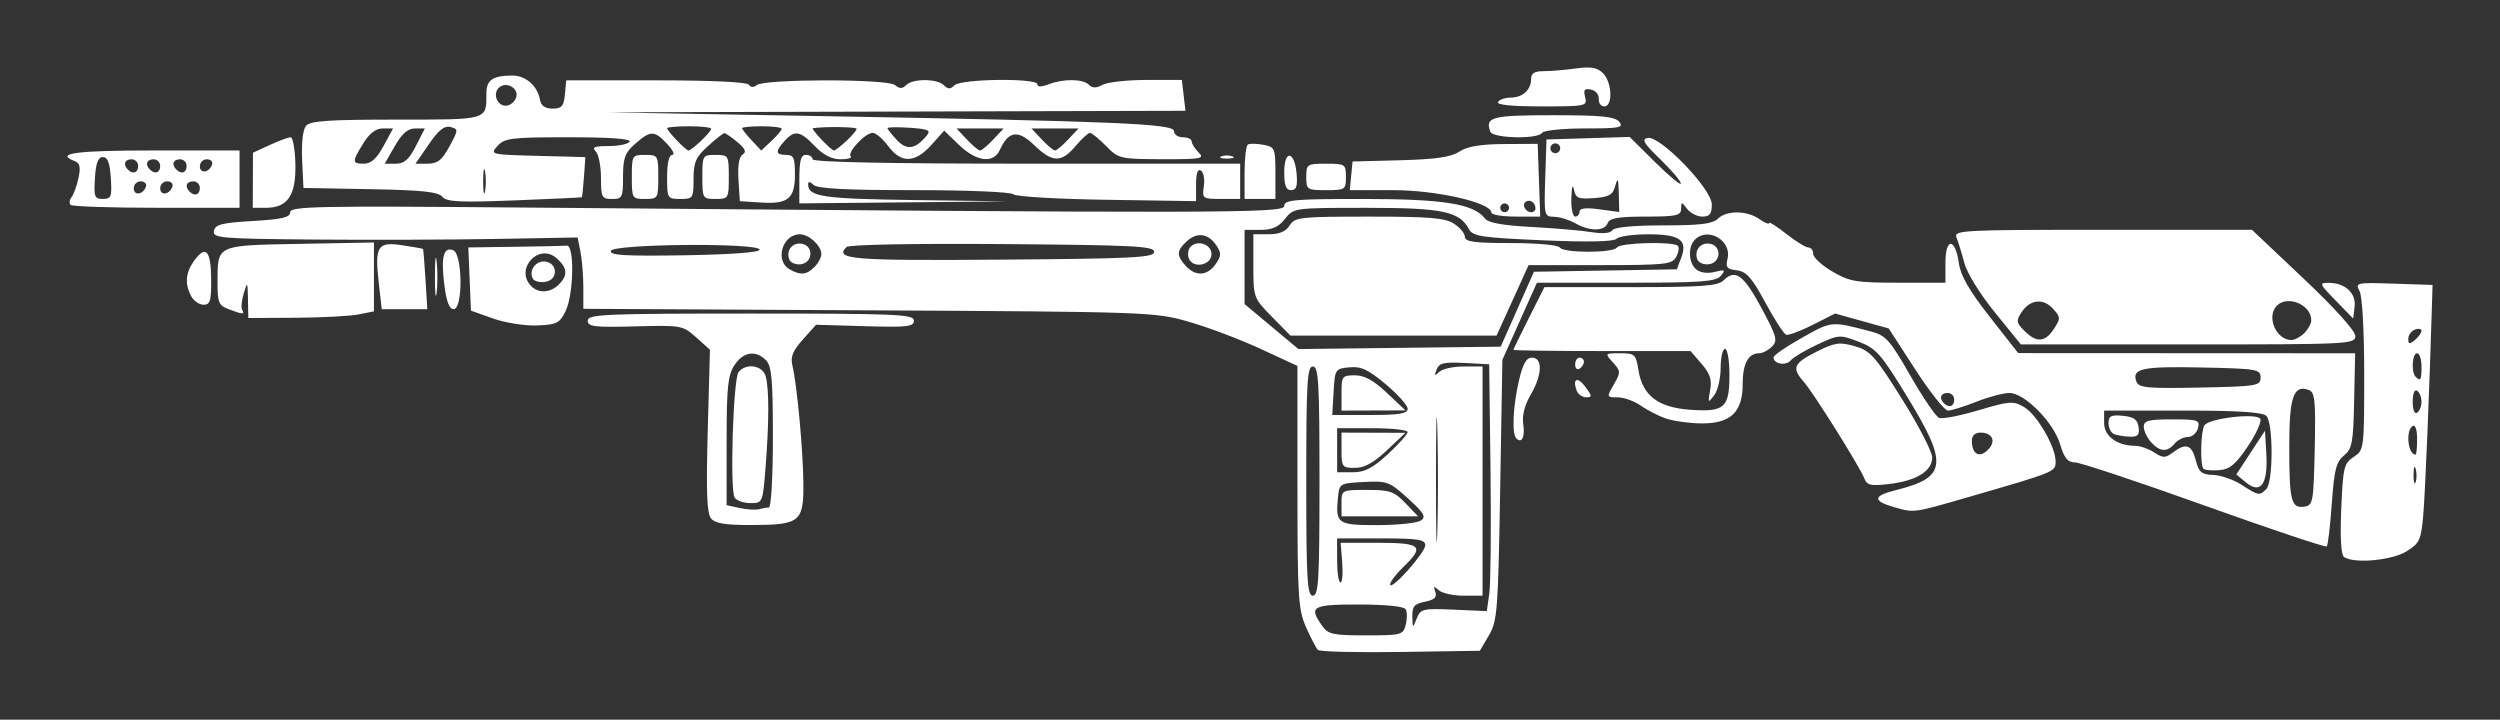 <svg xmlns:inkscape="http://www.inkscape.org/namespaces/inkscape" xmlns:sodipodi="http://sodipodi.sourceforge.net/DTD/sodipodi-0.dtd" xmlns="http://www.w3.org/2000/svg" xmlns:svg="http://www.w3.org/2000/svg" xmlns:rdf="http://www.w3.org/1999/02/22-rdf-syntax-ns#" xmlns:cc="http://creativecommons.org/ns#" xmlns:dc="http://purl.org/dc/elements/1.1/" width="444.645" height="128" viewBox="0 0 117.646 33.867" version="1.1" id="svg8" inkscape:version="1.2.2 (732a01da63, 2022-12-09)" sodipodi:docname="G7_Scout_Icon.svg">
  <rect x="0" y="0" width="117.646" height="33.867" fill="#333333" stroke="none"/>
  <defs id="defs2"/>
  <sodipodi:namedview id="base" pagecolor="#ffffff" bordercolor="#666666" borderopacity="1.0" inkscape:pageopacity="0.0" inkscape:pageshadow="2" inkscape:zoom="0.98994949" inkscape:cx="171.72593" inkscape:cy="52.022856" inkscape:document-units="mm" inkscape:current-layer="layer1" inkscape:document-rotation="0" showgrid="false" units="px" inkscape:window-width="2560" inkscape:window-height="1361" inkscape:window-x="-9" inkscape:window-y="-9" inkscape:window-maximized="1" inkscape:showpageshadow="2" inkscape:pagecheckerboard="0" inkscape:deskcolor="#d1d1d1"/>
  <g inkscape:label="Layer 1" inkscape:groupmode="layer" id="layer1">
    <path style="fill:#FFFFFF;fill-opacity:1;stroke-width:0.207" d="m 62.019,30.585 c -0.084,-0.084 -0.335,-0.565 -0.558,-1.068 -0.369,-0.835 -0.405,-1.413 -0.405,-6.607 v -5.691 l -1.748,-0.808 C 58.347,15.967 56.83,15.395 55.937,15.14 54.345,14.684 54.059,14.674 40.883,14.604 L 27.451,14.532 V 13.529 c 0,-0.551 -0.061,-1.307 -0.135,-1.678 l -0.135,-0.676 -3.858,0.069 c -2.122,0.038 -5.988,0.051 -8.592,0.028 -4.384,-0.039 -4.729,-0.069 -4.665,-0.405 0.057,-0.302 0.367,-0.381 1.83,-0.467 1.381,-0.081 1.761,-0.171 1.762,-0.415 3.33e-4,-0.274 1.286,-0.3 10.683,-0.221 33.499,0.282 36.093,0.276 36.093,-0.072 0,-0.288 0.461,-0.329 3.708,-0.329 3.796,0 5.218,0.229 5.742,0.924 0.15,0.198 0.841,0.323 2.178,0.393 1.077,0.057 2.345,0.166 2.816,0.242 0.542,0.088 0.909,0.056 0.998,-0.088 0.088,-0.142 0.987,-0.227 2.395,-0.227 1.728,0 2.327,-0.073 2.566,-0.311 0.404,-0.404 1.369,-0.398 1.954,0.012 0.254,0.178 0.461,0.263 0.461,0.19 0,-0.073 0.363,0.155 0.808,0.507 0.444,0.352 0.911,0.64 1.037,0.64 0.126,0 0.229,0.136 0.229,0.302 0,0.166 0.405,0.54 0.9,0.83 0.812,0.476 1.117,0.527 3.112,0.527 h 2.212 v -0.951 c 0,-1.188 0.465,-1.162 0.632,0.034 0.081,0.585 0.489,1.292 1.452,2.521 l 1.339,1.708 7.928,0.004 7.928,0.004 -0.046,2.23 c -0.041,1.983 -0.094,2.269 -0.481,2.583 -0.362,0.294 -0.458,0.672 -0.571,2.265 -0.075,1.051 -0.181,1.957 -0.236,2.012 -0.055,0.055 -2.646,-0.811 -5.756,-1.926 -3.11,-1.115 -5.854,-2.028 -6.097,-2.028 -0.337,-0.001 -0.502,-0.203 -0.697,-0.857 -0.31,-1.038 -1.671,-2.411 -2.389,-2.411 -0.276,0 -0.976,0.187 -1.555,0.415 -0.579,0.228 -1.179,0.415 -1.335,0.415 -0.155,0 -0.846,-0.87 -1.534,-1.933 l -1.252,-1.933 -1.262,-0.351 -1.262,-0.351 -1.05,0.532 c -0.578,0.293 -1.14,0.502 -1.25,0.466 -0.11,-0.037 -0.552,-0.719 -0.983,-1.516 -0.635,-1.175 -0.888,-1.461 -1.34,-1.515 -0.466,-0.055 -0.537,-0.143 -0.438,-0.541 0.213,-0.851 -0.916,-1.521 -1.529,-0.908 -0.344,0.344 -0.312,1.1 0.059,1.408 0.186,0.154 0.53,0.2 0.866,0.116 0.489,-0.123 0.524,-0.1 0.288,0.184 -0.228,0.274 -0.913,0.324 -4.461,0.324 h -4.192 l -0.813,1.815 -0.813,1.815 -0.104,6.119 c -0.097,5.695 -0.133,6.17 -0.53,6.845 l -0.426,0.726 -3.735,0.056 c -2.054,0.031 -3.804,-0.012 -3.888,-0.096 z m 4.135,-1.193 c 0.07,-0.279 0.066,-0.605 -0.008,-0.726 -0.08,-0.13 -0.973,-0.219 -2.198,-0.219 -2.206,0 -2.368,0.093 -1.739,0.991 0.29,0.414 0.5,0.461 2.07,0.461 1.68,0 1.752,-0.02 1.875,-0.507 z m 2.261,-0.702 1.552,0.068 0.118,-0.83 c 0.065,-0.456 0.09,-3.07 0.056,-5.808 l -0.062,-4.978 -1.167,-0.061 c -0.966,-0.051 -1.191,0.003 -1.309,0.311 -0.114,0.299 -0.09,0.321 0.119,0.113 0.144,-0.143 0.663,-0.259 1.153,-0.259 h 0.892 v 5.393 5.393 h -0.892 c -0.491,0 -1.018,-0.117 -1.171,-0.259 -0.227,-0.211 -0.257,-0.196 -0.16,0.081 0.088,0.251 -0.04,0.372 -0.488,0.462 -0.501,0.1 -0.605,0.222 -0.594,0.697 0.013,0.565 0.017,0.567 0.207,0.092 0.182,-0.455 0.284,-0.479 1.746,-0.415 z m -6.322,-6.051 c 0,-4.656 -0.043,-5.393 -0.311,-5.393 -0.269,0 -0.311,0.738 -0.311,5.393 0,4.656 0.043,5.393 0.311,5.393 0.269,0 0.311,-0.738 0.311,-5.393 z m 4.978,3.016 c 0,-0.266 -0.346,-0.319 -2.074,-0.319 h -2.074 v 1.037 c 0,0.57 0.071,1.037 0.157,1.037 0.086,0 0.124,-0.42 0.083,-0.933 l -0.074,-0.933 h 1.784 c 2.018,0 2.183,0.162 1.162,1.141 -0.342,0.328 -0.62,0.695 -0.617,0.817 0.008,0.347 1.654,-1.489 1.654,-1.846 z m 0.57,-5.441 c -0.036,-1.347 -0.066,-0.302 -0.066,2.322 -1.45e-4,2.624 0.029,3.726 0.066,2.449 0.036,-1.277 0.036,-3.424 2.07e-4,-4.771 z m -0.777,4.283 c 0.258,-0.174 0.154,-0.353 -0.608,-1.043 -0.87,-0.789 -0.98,-0.83 -2.074,-0.772 -1.145,0.061 -1.156,0.068 -1.222,0.755 -0.116,1.208 -0.015,1.277 1.875,1.274 0.945,-0.002 1.858,-0.098 2.029,-0.214 z m -3.734,-0.82 c 0,-0.62 0.004,-0.622 1.206,-0.622 1.069,0 1.273,0.071 1.802,0.622 l 0.596,0.622 h -1.802 -1.802 z m 45.798,-2.545 c 0.049,-2.232 0.008,-2.668 -0.262,-2.772 -0.732,-0.281 -0.937,0.295 -0.937,2.629 0,2.581 0.089,2.942 0.701,2.855 0.419,-0.06 0.443,-0.191 0.498,-2.712 z m -2.278,1.881 c 0.33,-0.33 0.33,-3.113 0,-3.443 -0.175,-0.175 -1.346,-0.249 -3.941,-0.249 h -3.692 v 0.589 c 0,0.618 0.62,1.07 1.469,1.07 0.227,0 0.625,0.14 0.886,0.31 0.416,0.272 0.522,0.273 0.874,0.007 0.618,-0.468 0.892,-0.377 1.083,0.358 0.148,0.571 0.273,0.677 0.819,0.695 0.354,0.011 0.955,0.22 1.335,0.463 0.812,0.52 0.844,0.525 1.168,0.201 z m -0.961,-0.312 -0.45,-0.373 0.674,-1.03 0.674,-1.03 0.064,1.115 c 0.08,1.405 -0.273,1.889 -0.962,1.319 z m -1.996,-0.64 c -0.167,-0.167 -0.132,-1.769 0.045,-2.046 0.212,-0.332 2.448,-0.593 2.626,-0.306 0.076,0.123 -0.187,0.705 -0.584,1.295 -0.575,0.853 -0.85,1.082 -1.348,1.121 -0.344,0.027 -0.677,-0.002 -0.739,-0.064 z m -2.467,-1.253 c -0.189,-0.209 -0.343,-0.535 -0.343,-0.726 0,-0.288 0.225,-0.347 1.329,-0.347 1.227,0 1.321,0.032 1.22,0.415 -0.06,0.228 -0.273,0.415 -0.474,0.415 -0.201,0 -0.481,0.14 -0.624,0.311 -0.344,0.414 -0.692,0.392 -1.109,-0.068 z m -1.743,-0.38 c -0.143,-0.058 -0.259,-0.289 -0.259,-0.515 0,-0.338 0.119,-0.399 0.674,-0.346 0.517,0.05 0.69,0.174 0.74,0.532 0.053,0.372 -0.031,0.463 -0.415,0.45 -0.265,-0.009 -0.598,-0.063 -0.74,-0.121 z m -34.17,0.941 c 0.511,-0.471 0.929,-0.938 0.929,-1.037 0,-0.1 -0.747,-0.181 -1.659,-0.181 h -1.659 v 1.037 1.037 h 0.731 c 0.568,0 0.938,-0.191 1.659,-0.856 z m -2.183,-0.181 v -0.83 l 1.504,0.005 1.504,0.005 -0.874,0.825 c -0.624,0.589 -1.054,0.825 -1.504,0.825 -0.597,0 -0.63,-0.044 -0.63,-0.83 z m 3.112,-1.951 c 0,-0.161 -0.464,-0.68 -1.03,-1.155 -0.828,-0.693 -1.164,-0.85 -1.711,-0.797 -0.666,0.064 -0.682,0.09 -0.744,1.155 l -0.063,1.089 h 1.774 c 1.386,0 1.774,-0.064 1.774,-0.292 z m -3.112,-0.745 c 0,-0.786 0.033,-0.83 0.63,-0.83 0.45,0 0.88,0.236 1.504,0.825 l 0.874,0.825 -1.504,0.005 -1.504,0.005 z m 28.833,0.311 c 0,-0.171 -0.14,-0.311 -0.311,-0.311 -0.324,0 -0.412,0.245 -0.173,0.484 0.239,0.239 0.484,0.151 0.484,-0.173 z m 14.417,-1.037 c 0,-0.391 -0.158,-0.418 -2.784,-0.473 -2.808,-0.059 -3.296,0.049 -3.056,0.672 0.109,0.285 0.525,0.323 2.983,0.273 2.699,-0.055 2.856,-0.081 2.856,-0.473 z m -34.977,-3.215 0.782,-1.763 3.362,-0.057 3.362,-0.057 0.205,-0.539 c 0.319,-0.839 -0.06,-1.11 -1.551,-1.11 -0.705,0 -1.377,0.095 -1.493,0.212 -0.138,0.138 -1.344,0.163 -3.474,0.071 -2.865,-0.124 -3.287,-0.187 -3.466,-0.521 -0.451,-0.842 -1.24,-1.007 -4.833,-1.007 -3.399,0 -3.42,0.003 -3.826,0.519 -0.3,0.382 -0.605,0.519 -1.156,0.519 h -0.748 v 1.745 1.745 l 1.267,1.059 1.267,1.059 4.76,-0.056 4.76,-0.056 z m -11.549,0.355 c -0.863,-0.879 -0.873,-0.907 -0.873,-2.386 v -1.496 h 0.724 c 0.5,0 0.805,-0.129 0.983,-0.415 0.242,-0.388 0.484,-0.415 3.743,-0.415 2.858,0 3.576,0.06 3.995,0.335 0.281,0.184 0.511,0.464 0.511,0.622 0,0.226 0.459,0.287 2.166,0.287 1.22,0 2.222,0.091 2.294,0.207 0.167,0.27 2.53,0.27 2.697,0 0.139,-0.225 2.647,-0.292 2.862,-0.076 0.072,0.072 0.038,0.305 -0.076,0.519 -0.19,0.354 -0.499,0.388 -3.577,0.388 h -3.37 l -0.754,1.659 -0.754,1.659 h -4.849 -4.849 z m -21.528,-2.341 c 0.179,-0.179 0.326,-0.453 0.326,-0.607 0,-0.395 -0.583,-0.933 -1.011,-0.933 -0.82,0 -1.192,1.236 -0.493,1.643 0.512,0.298 0.803,0.273 1.178,-0.102 z m -1.184,-0.356 c -0.164,-0.429 0.157,-0.821 0.602,-0.736 0.551,0.106 0.511,0.882 -0.05,0.962 -0.242,0.035 -0.49,-0.067 -0.551,-0.226 z m 20.061,0.225 c 0.273,-0.39 0.279,-0.52 0.039,-0.882 -0.376,-0.567 -0.901,-0.644 -1.388,-0.203 -0.489,0.442 -0.5,0.672 -0.056,1.162 0.461,0.509 1.016,0.478 1.405,-0.078 z M 55.945,12.164 c -0.072,-0.187 -0.035,-0.435 0.083,-0.553 0.338,-0.338 0.983,-0.11 0.983,0.347 0,0.528 -0.877,0.697 -1.066,0.205 z m -1.631,-0.312 c 0,-0.27 -0.956,-0.318 -7.143,-0.366 -4.186,-0.032 -7.223,0.025 -7.336,0.138 -0.582,0.582 0.217,0.648 7.284,0.594 6.233,-0.047 7.194,-0.096 7.194,-0.366 z M 35.749,11.749 c -6.22e-4,-0.332 -6.892,-0.276 -7.003,0.057 -0.07,0.209 0.658,0.252 3.458,0.207 2.188,-0.035 3.546,-0.136 3.545,-0.264 z M 110.308,26.214 c -0.143,-0.098 -0.19,-0.902 -0.132,-2.27 0.083,-1.954 0.128,-2.143 0.585,-2.442 0.489,-0.321 0.495,-0.363 0.495,-3.859 0,-2.086 -0.09,-3.703 -0.219,-3.945 -0.211,-0.395 -0.155,-0.407 1.608,-0.349 l 1.827,0.06 -0.021,0.726 c -0.121,4.115 -0.325,9.065 -0.416,10.105 -0.104,1.182 -0.17,1.324 -0.796,1.711 -0.687,0.424 -2.463,0.584 -2.93,0.263 z m 3.373,-4.142 c -0.053,-0.202 -0.099,-0.087 -0.103,0.255 -0.004,0.342 0.039,0.507 0.096,0.367 0.057,-0.14 0.06,-0.42 0.008,-0.622 z m 0.064,-1.416 c 0,-0.439 -0.084,-0.686 -0.207,-0.61 -0.344,0.213 -0.227,1.348 0.138,1.348 0.038,0 0.069,-0.332 0.069,-0.738 z m 0.207,-1.751 c 0,-0.215 -0.093,-0.448 -0.207,-0.519 -0.121,-0.075 -0.207,0.14 -0.207,0.519 0,0.378 0.086,0.594 0.207,0.519 0.114,-0.071 0.207,-0.304 0.207,-0.519 z m 0,-1.659 c 0,-0.342 -0.093,-0.622 -0.207,-0.622 -0.231,0 -0.286,0.889 -0.069,1.106 0.234,0.234 0.277,0.16 0.277,-0.484 z m 0,-1.678 c 0,-0.097 -0.14,-0.122 -0.311,-0.056 -0.171,0.066 -0.311,0.261 -0.311,0.434 0,0.256 0.058,0.266 0.311,0.056 0.171,-0.142 0.311,-0.337 0.311,-0.434 z m -80.489,8.83 c -0.199,-0.24 -0.237,-1.234 -0.158,-4.128 l 0.104,-3.812 -0.646,-0.579 c -0.633,-0.568 -0.69,-0.578 -2.876,-0.52 -1.927,0.051 -2.23,0.014 -2.23,-0.272 0,-0.297 0.79,-0.331 7.675,-0.331 6.886,0 7.675,0.034 7.675,0.331 0,0.287 -0.305,0.322 -2.302,0.263 l -2.302,-0.068 -0.622,0.696 c -0.484,0.542 -0.592,0.816 -0.489,1.241 0.21,0.863 0.497,3.936 0.513,5.501 0.019,1.835 -0.153,1.978 -2.397,1.987 -1.263,0.005 -1.752,-0.073 -1.948,-0.309 z m 2.718,-0.514 c 0.108,0 0.19,-1.436 0.19,-3.304 0,-2.727 -0.057,-3.361 -0.326,-3.63 -0.487,-0.487 -1.071,-0.395 -1.484,0.235 -0.309,0.472 -0.368,1.039 -0.368,3.575 v 3.014 l 0.622,0.134 c 0.342,0.074 0.747,0.098 0.899,0.055 0.152,-0.043 0.362,-0.079 0.467,-0.079 z m -1.609,-0.467 c -0.234,-0.369 -0.069,-5.6 0.186,-5.912 0.359,-0.439 1.136,-0.312 1.275,0.207 0.163,0.607 0.161,2.121 -0.005,4.252 -0.133,1.703 -0.136,1.711 -0.713,1.711 -0.319,0 -0.653,-0.117 -0.744,-0.259 z m 54.55,0.445 c -1.013,-0.293 -0.985,-0.528 0.096,-0.797 2.397,-0.597 2.473,-1.218 0.539,-4.383 -1.245,-2.038 -1.464,-2.286 -2.29,-2.602 -0.89,-0.34 -0.94,-0.337 -1.949,0.136 -0.569,0.267 -1.132,0.602 -1.251,0.745 -0.224,0.269 -0.808,0.167 -0.808,-0.142 0,-0.096 0.609,-0.516 1.354,-0.932 1.407,-0.787 1.35,-0.782 3.248,-0.284 0.68,0.178 0.884,0.408 1.84,2.079 0.591,1.033 1.2,1.927 1.353,1.985 0.153,0.059 0.991,-0.105 1.862,-0.363 1.46,-0.434 1.626,-0.445 2.134,-0.149 0.606,0.354 1.484,1.868 1.484,2.56 0,0.489 -7.84e-4,0.489 -4.036,1.658 -2.693,0.78 -2.61,0.769 -3.577,0.489 z m 4.494,-2.769 c 0.314,-0.378 0.11,-0.735 -0.42,-0.735 -0.252,0 -0.403,0.142 -0.403,0.38 0,0.679 0.407,0.855 0.822,0.355 z m -5.885,1.419 c -0.21,-0.548 -2.401,-4.042 -2.855,-4.553 -0.57,-0.643 -0.475,-0.866 0.605,-1.407 0.869,-0.436 1.081,-0.466 1.8,-0.26 0.733,0.21 0.955,0.457 2.23,2.494 0.779,1.243 1.416,2.477 1.416,2.741 0,0.639 -0.741,1.097 -2.016,1.248 -0.88,0.104 -1.053,0.066 -1.179,-0.263 z M 71.353,20.628 c -0.213,-0.213 -0.154,-1.517 0.122,-2.702 0.189,-0.814 0.349,-1.095 0.622,-1.095 0.511,0 0.478,0.826 -0.07,1.755 -0.281,0.476 -0.405,0.967 -0.346,1.369 0.09,0.615 -0.066,0.935 -0.328,0.673 z m 7.024,-0.939 c -0.342,-0.121 -0.87,-0.394 -1.173,-0.606 -0.303,-0.212 -0.789,-0.385 -1.079,-0.385 -0.526,0 -0.527,-0.004 -0.181,-0.606 0.33,-0.574 0.327,-0.629 -0.042,-1.037 -0.388,-0.428 -0.386,-0.431 0.342,-0.431 0.687,0 0.739,0.048 0.858,0.79 0.191,1.197 0.918,1.758 2.419,1.867 1.635,0.118 1.864,-0.084 1.864,-1.645 0,-0.675 -0.093,-1.219 -0.207,-1.219 -0.114,0 -0.207,0.402 -0.207,0.894 0,0.492 -0.138,1.075 -0.307,1.296 -0.288,0.378 -0.3,0.363 -0.188,-0.238 0.092,-0.494 4.15e-4,-0.779 -0.4,-1.245 L 79.554,16.52 H 75.387 c -2.292,0 -4.167,-0.026 -4.167,-0.057 -7e-5,-0.031 0.328,-0.708 0.729,-1.504 l 0.729,-1.447 h 4.057 c 3.388,0 4.11,-0.053 4.379,-0.322 0.545,-0.545 0.938,-0.256 1.778,1.305 0.72,1.339 0.774,1.536 0.495,1.815 -0.172,0.172 -0.441,0.313 -0.597,0.313 -0.521,0 -0.782,0.488 -0.782,1.457 0,1.328 -0.58,1.868 -1.984,1.845 -0.563,-0.009 -1.304,-0.116 -1.646,-0.237 z m -4.175,-1.296 c -0.22,-0.574 0.026,-0.694 0.399,-0.195 0.325,0.436 0.331,0.499 0.045,0.499 -0.18,0 -0.38,-0.137 -0.444,-0.304 z M 74.124,17.154 c 0,-0.178 0.093,-0.323 0.207,-0.323 0.114,0 0.207,0.088 0.207,0.195 0,0.107 -0.093,0.253 -0.207,0.323 -0.114,0.071 -0.207,-0.017 -0.207,-0.195 z m 19.754,-2.45 c -0.703,-0.864 -1.316,-1.857 -1.441,-2.334 -0.12,-0.456 -0.285,-0.993 -0.368,-1.193 -0.142,-0.342 0.265,-0.363 6.877,-0.363 h 7.028 l 2.432,2.299 c 1.46,1.38 2.432,2.458 2.432,2.697 0,0.385 -0.251,0.398 -7.869,0.398 h -7.869 z m 2.775,0.773 c 0.322,-0.491 0.32,-0.55 -0.036,-0.943 -0.464,-0.513 -1.084,-0.448 -1.482,0.155 -0.268,0.406 -0.255,0.495 0.132,0.882 0.57,0.57 0.969,0.543 1.386,-0.094 z m 11.786,0.198 c 0.179,-0.179 0.326,-0.453 0.326,-0.607 0,-0.726 -1.108,-1.194 -1.618,-0.685 -0.51,0.51 -0.041,1.618 0.685,1.618 0.155,0 0.428,-0.147 0.607,-0.326 z m -85.241,-0.688 -1.037,-0.369 -0.061,-1.487 -0.061,-1.487 2.187,-0.031 c 1.203,-0.017 2.304,-0.04 2.446,-0.052 0.372,-0.03 0.326,2.305 -0.061,3.091 -0.274,0.557 -0.415,0.627 -1.341,0.663 -0.57,0.022 -1.502,-0.125 -2.073,-0.328 z m 3.097,-1.594 c 0.436,-0.436 0.411,-0.778 -0.09,-1.231 -0.844,-0.764 -2.008,0.502 -1.202,1.308 0.345,0.345 0.904,0.311 1.292,-0.077 z M 25.085,13.128 c -0.232,-0.375 0.127,-0.884 0.578,-0.819 0.604,0.086 0.598,0.87 -0.007,0.956 -0.246,0.035 -0.503,-0.027 -0.571,-0.137 z M 11.669,14.082 c -0.017,-0.835 -0.027,-0.849 -0.199,-0.277 -0.099,0.332 -0.133,0.683 -0.074,0.778 0.138,0.224 0.021,0.218 -0.63,-0.029 -0.479,-0.182 -0.532,-0.311 -0.529,-1.296 0.005,-1.748 -0.082,-1.708 3.878,-1.782 l 3.482,-0.065 v 1.621 1.621 l -0.726,0.144 c -0.399,0.079 -1.729,0.149 -2.956,0.156 l -2.23,0.012 z m 98.248,0.065 c -0.786,-0.808 -0.799,-0.842 -0.311,-0.836 0.767,0.01 1.277,0.491 1.198,1.129 l -0.067,0.549 z M 17.826,13.338 c -0.199,-1.76 -0.07,-1.971 1.098,-1.797 0.526,0.078 0.968,0.157 0.984,0.175 0.015,0.018 0.066,0.663 0.114,1.433 l 0.086,1.4 h -1.072 -1.072 z m 3.083,0.073 c -0.164,-1.316 -0.039,-1.811 0.416,-1.637 0.445,0.171 0.466,2.775 0.023,2.775 -0.203,0 -0.341,-0.357 -0.438,-1.138 z M 8.997,13.94 C 8.695,13.376 8.73,12.849 9.105,12.313 c 0.561,-0.801 0.817,-0.56 0.831,0.785 0.011,1.058 -0.042,1.243 -0.356,1.243 -0.203,0 -0.465,-0.181 -0.583,-0.401 z M 20.467,12.993 c 9.48e-4,-0.799 0.038,-1.1 0.083,-0.67 0.045,0.43 0.044,1.084 -0.002,1.452 -0.046,0.368 -0.083,0.016 -0.082,-0.783 z M 79.874,12.208 c -0.164,-0.429 0.157,-0.821 0.602,-0.736 0.551,0.106 0.511,0.882 -0.05,0.962 -0.242,0.035 -0.49,-0.067 -0.551,-0.226 z m -5.75,-1.703 c -0.285,-0.163 -0.732,-0.3 -0.993,-0.304 -0.463,-0.007 -0.473,-0.054 -0.415,-1.822 l 0.06,-1.815 1.956,-0.06 1.956,-0.06 1.207,1.195 c 0.664,0.657 1.206,1.104 1.204,0.994 C 79.098,8.52 78.661,8.01 78.13,7.496 77.352,6.745 77.236,6.549 77.537,6.491 c 0.59,-0.114 3.018,2.401 3.018,3.126 0,0.451 -0.097,0.576 -0.444,0.576 -0.244,0 -0.568,-0.163 -0.719,-0.363 -0.262,-0.346 -0.276,-0.346 -0.282,0 -0.005,0.315 -0.227,0.363 -1.673,0.363 -1.29,0 -1.693,0.07 -1.785,0.311 -0.149,0.389 -0.847,0.389 -1.527,0 z m 0.207,-0.547 c 0,-0.16 0.3,-0.195 0.933,-0.108 L 76.199,9.977 76.178,9.1 C 76.161,8.395 76.129,8.324 76.014,8.741 75.895,9.172 75.726,9.27 75.014,9.322 c -0.754,0.055 -0.868,0.005 -0.949,-0.415 -0.051,-0.269 -0.104,-0.093 -0.12,0.404 -0.016,0.485 0.065,0.882 0.179,0.882 0.114,0 0.207,-0.106 0.207,-0.236 z M 73.387,6.856 c -0.067,-0.108 -0.21,-0.142 -0.318,-0.075 -0.108,0.067 -0.142,0.21 -0.075,0.318 0.067,0.108 0.21,0.142 0.318,0.075 0.108,-0.067 0.142,-0.21 0.075,-0.318 z m -3.204,3.148 c 0,-0.467 -2.576,-1.056 -4.617,-1.056 h -2.047 l 0.065,-0.674 0.065,-0.674 2.248,-0.059 c 1.675,-0.044 2.383,-0.147 2.777,-0.406 0.373,-0.245 0.994,-0.349 2.108,-0.356 l 1.579,-0.009 0.06,1.711 0.06,1.711 H 71.332 c -0.632,0 -1.149,-0.085 -1.149,-0.188 z m 0.83,-0.226 c 0,-0.114 -0.093,-0.207 -0.207,-0.207 -0.114,0 -0.207,0.093 -0.207,0.207 0,0.114 0.093,0.207 0.207,0.207 0.114,0 0.207,-0.093 0.207,-0.207 z m 1.245,0.035 c 0,-0.27 -0.247,-0.45 -0.447,-0.326 -0.215,0.133 -0.03,0.499 0.252,0.499 0.107,0 0.195,-0.078 0.195,-0.173 z M 3.322,9.642 C 3.247,9.566 3.267,9.403 3.367,9.278 3.467,9.154 3.613,8.749 3.693,8.378 3.803,7.862 3.76,7.674 3.509,7.578 2.565,7.215 3.567,7.081 7.227,7.081 h 4.045 V 8.43 9.778 H 7.365 c -2.149,0 -3.968,-0.061 -4.043,-0.136 z M 5.215,8.378 C 5.17,7.668 5.065,7.392 4.841,7.392 c -0.224,0 -0.329,0.276 -0.374,0.985 -0.057,0.884 -0.018,0.985 0.374,0.985 0.393,0 0.431,-0.101 0.374,-0.985 z M 6.868,8.78 C 6.913,8.644 6.802,8.533 6.622,8.533 c -0.181,0 -0.328,0.148 -0.328,0.328 0,0.366 0.447,0.303 0.575,-0.082 z m 1.245,0 C 8.158,8.644 8.047,8.533 7.866,8.533 c -0.181,0 -0.328,0.148 -0.328,0.328 0,0.366 0.447,0.303 0.575,-0.082 z m 1.292,0.065 c 0,-0.171 -0.14,-0.311 -0.311,-0.311 -0.324,0 -0.412,0.245 -0.173,0.484 C 9.159,9.256 9.405,9.168 9.405,8.845 Z M 6.501,7.807 c 0,-0.171 -0.14,-0.311 -0.311,-0.311 -0.324,0 -0.412,0.245 -0.173,0.484 0.239,0.239 0.484,0.151 0.484,-0.173 z m 1.037,0 c 0,-0.171 -0.14,-0.311 -0.311,-0.311 -0.324,0 -0.412,0.245 -0.173,0.484 0.239,0.239 0.484,0.151 0.484,-0.173 z m 1.245,0 c 0,-0.171 -0.14,-0.311 -0.311,-0.311 -0.324,0 -0.412,0.245 -0.173,0.484 C 8.537,8.219 8.782,8.131 8.782,7.807 Z M 9.979,7.743 C 10.025,7.607 9.914,7.496 9.733,7.496 c -0.181,0 -0.328,0.148 -0.328,0.328 0,0.366 0.447,0.303 0.575,-0.082 z m 1.92,0.739 0.005,-1.296 0.789,-0.363 c 0.434,-0.2 0.876,-0.363 0.983,-0.363 0.107,0 0.208,0.569 0.224,1.264 0.034,1.468 -0.361,2.055 -1.384,2.055 h -0.622 l 0.005,-1.296 z m 8.911,0.774 C 20.621,9.027 19.841,8.946 17.422,8.902 l -3.142,-0.057 -0.062,-1.315 c -0.037,-0.791 0.035,-1.431 0.181,-1.608 0.194,-0.234 1.05,-0.293 4.241,-0.293 4.364,0 4.249,0.034 4.249,-1.239 0,-0.629 0.303,-0.835 1.229,-0.835 0.623,0 1.173,0.485 1.293,1.141 0.052,0.283 0.24,0.415 0.592,0.415 0.429,0 0.527,-0.112 0.58,-0.665 l 0.064,-0.665 h 4.234 c 2.607,0 4.283,0.08 4.362,0.208 0.08,0.13 0.219,0.136 0.369,0.015 0.366,-0.294 6.148,-0.297 6.501,-0.003 0.221,0.183 0.349,0.183 0.531,0.002 0.314,-0.314 1.458,-0.309 1.775,0.009 0.194,0.194 0.304,0.194 0.498,0 0.304,-0.304 3.9,-0.347 3.9,-0.047 0,0.131 0.186,0.131 0.532,0 0.706,-0.268 1.612,-0.257 1.893,0.024 0.164,0.164 0.344,0.164 0.65,0 0.233,-0.125 1.166,-0.227 2.074,-0.227 h 1.65 l 0.085,0.726 0.085,0.726 -13.597,0.036 -13.597,0.036 9.749,0.172 c 14.281,0.252 16.906,0.362 16.906,0.713 0,0.159 0.187,0.289 0.415,0.289 0.228,0 0.415,0.087 0.415,0.193 0,0.106 0.147,0.339 0.326,0.519 0.296,0.296 0.141,0.325 -1.711,0.32 -1.982,-0.006 -2.054,-0.022 -2.642,-0.622 -0.333,-0.339 -0.675,-0.617 -0.759,-0.617 -0.085,0 -0.39,0.28 -0.678,0.622 C 49.944,7.668 49.523,7.658 48.665,6.827 47.911,6.096 47.461,6.158 47.057,7.046 46.755,7.71 45.954,7.616 45.131,6.822 L 44.432,6.148 43.827,6.822 C 43.058,7.679 42.405,7.696 41.797,6.874 41.544,6.532 41.216,6.252 41.068,6.252 c -0.352,0 -1.216,0.923 -1.034,1.104 0.077,0.077 -0.138,0.14 -0.478,0.14 -0.416,0 -0.813,-0.203 -1.214,-0.622 -0.691,-0.722 -0.947,-0.765 -1.42,-0.243 -0.451,0.498 -0.433,0.658 0.072,0.658 0.352,0 0.415,0.138 0.415,0.908 0,1.148 -0.318,1.415 -1.592,1.334 L 34.815,9.467 34.751,8.45 C 34.709,7.795 34.779,7.375 34.947,7.271 35.139,7.153 35.074,6.998 34.701,6.688 34.422,6.455 34.146,6.265 34.089,6.265 34.032,6.264 33.682,6.54 33.312,6.877 32.741,7.396 32.637,7.634 32.637,8.427 c 0,0.902 -0.023,0.936 -0.622,0.936 -0.608,0 -0.622,-0.023 -0.622,-1.037 0,-0.656 0.09,-1.037 0.244,-1.037 0.134,0 0.024,-0.233 -0.244,-0.519 -0.6,-0.638 -0.782,-0.639 -1.504,-0.003 -0.481,0.423 -0.57,0.667 -0.57,1.549 0,0.979 -0.034,1.047 -0.519,1.047 -0.481,0 -0.519,-0.072 -0.519,-0.996 0,-0.548 -0.112,-1.108 -0.249,-1.245 -0.194,-0.194 -0.058,-0.249 0.61,-0.249 0.472,0 0.917,-0.093 0.987,-0.207 0.083,-0.135 -0.921,-0.207 -2.86,-0.207 -2.707,0 -3.023,0.038 -3.357,0.408 -0.364,0.403 -0.341,0.408 1.883,0.467 l 2.252,0.059 -0.067,0.933 c -0.037,0.513 -0.082,0.944 -0.1,0.957 -0.018,0.013 -1.448,0.079 -3.178,0.147 -2.586,0.101 -3.189,0.071 -3.392,-0.173 z m 2.016,-1.189 c -0.049,-0.257 -0.09,-0.047 -0.09,0.467 0,0.513 0.04,0.723 0.09,0.467 0.049,-0.257 0.049,-0.677 0,-0.933 z M 18.048,6.872 18.497,6.044 h -0.484 c -0.326,0 -0.625,0.228 -0.916,0.699 -0.542,0.878 -0.539,0.961 0.035,0.959 0.33,-0.001 0.598,-0.244 0.916,-0.83 z m 1.521,0.002 0.423,-0.83 -0.471,0.002 c -0.331,0.001 -0.611,0.247 -0.944,0.83 l -0.473,0.828 h 0.521 c 0.398,0 0.62,-0.195 0.944,-0.83 z m 1.581,0.016 c 0.425,-0.783 0.427,-0.814 0.049,-0.913 -0.287,-0.075 -0.559,0.142 -1.02,0.813 l -0.629,0.915 0.58,-0.002 c 0.461,-0.001 0.671,-0.169 1.02,-0.813 z m 11.837,-0.259 c 0.264,-0.248 0.48,-0.505 0.48,-0.57 0,-0.066 -0.467,-0.119 -1.037,-0.119 -0.57,0 -1.037,0.041 -1.037,0.09 0,0.131 0.882,1.051 1.008,1.051 0.058,0 0.322,-0.203 0.586,-0.451 z m 3.799,-0.57 c 0,-0.066 -0.42,-0.119 -0.933,-0.119 -0.513,0 -0.933,0.041 -0.933,0.09 0,0.05 0.203,0.307 0.452,0.572 L 35.823,7.084 36.305,6.631 C 36.569,6.383 36.786,6.126 36.786,6.06 Z m 3.046,0.57 c 0.264,-0.248 0.48,-0.505 0.48,-0.57 1.22e-4,-0.091 -1.504,-0.112 -2.059,-0.029 -0.118,0.018 0.857,1.05 0.992,1.05 0.058,0 0.322,-0.203 0.586,-0.451 z M 43.605,6.387 c 0.213,-0.256 0.093,-0.313 -0.795,-0.374 -0.575,-0.04 -1.046,-0.032 -1.045,0.018 7e-5,0.05 0.2,0.303 0.444,0.562 0.463,0.493 0.866,0.434 1.397,-0.206 z m 3.138,0.176 0.487,-0.519 h -1.109 -1.109 l 0.487,0.519 c 0.268,0.285 0.548,0.519 0.622,0.519 0.074,0 0.354,-0.233 0.622,-0.519 z m 3.526,0 0.487,-0.519 H 49.647 48.538 l 0.487,0.519 c 0.268,0.285 0.548,0.519 0.622,0.519 0.074,0 0.354,-0.233 0.622,-0.519 z M 24.301,4.537 c 0.083,-0.429 -0.516,-0.718 -0.832,-0.401 -0.316,0.316 -0.027,0.915 0.401,0.832 0.199,-0.038 0.393,-0.232 0.431,-0.431 z m 13.315,3.892 c 0,-0.876 0.072,-1.141 0.311,-1.141 0.171,0 0.311,0.093 0.311,0.207 0,0.135 3.492,0.207 10.061,0.207 h 10.061 v 0.83 0.83 h -0.898 c -0.871,0 -0.895,-0.018 -0.81,-0.598 0.048,-0.329 -0.015,-0.661 -0.14,-0.738 -0.15,-0.093 -0.227,0.129 -0.227,0.65 l 2.39e-4,0.79 -4.201,-0.064 C 49.774,9.368 47.795,9.251 47.687,9.144 47.576,9.033 45.538,8.948 43.009,8.948 c -3.208,0 -4.551,-0.071 -4.73,-0.249 -0.162,-0.162 -0.249,-0.171 -0.249,-0.025 0,0.582 0.678,0.682 4.995,0.741 l 4.444,0.06 -4.927,0.048 -4.927,0.048 z M 29.733,8.326 c 0,-1.014 0.014,-1.037 0.622,-1.037 0.608,0 0.622,0.023 0.622,1.037 0,1.014 -0.014,1.037 -0.622,1.037 -0.608,0 -0.622,-0.023 -0.622,-1.037 z m 3.319,0 c 0,-1.014 0.014,-1.037 0.622,-1.037 0.608,0 0.622,0.023 0.622,1.037 0,1.014 -0.014,1.037 -0.622,1.037 -0.608,0 -0.622,-0.023 -0.622,-1.037 z M 58.567,8.131 c 0,-0.678 0.071,-1.276 0.157,-1.329 0.086,-0.053 0.413,-0.048 0.726,0.012 0.544,0.104 0.569,0.163 0.569,1.329 V 9.363 h -0.726 -0.726 z m 1.867,-0.03 c 0,-1.081 0.49,-1.009 0.583,0.085 0.049,0.58 -0.013,0.762 -0.259,0.762 -0.24,0 -0.324,-0.218 -0.324,-0.847 z m 1.037,0.225 c 0,-0.599 0.035,-0.622 0.933,-0.622 0.899,0 0.933,0.023 0.933,0.622 0,0.599 -0.035,0.622 -0.933,0.622 -0.899,0 -0.933,-0.023 -0.933,-0.622 z M 57.478,7.359 c 0.143,-0.058 0.376,-0.058 0.519,0 0.143,0.058 0.026,0.105 -0.259,0.105 -0.285,0 -0.402,-0.047 -0.259,-0.105 z m 12.654,-1.159 c -0.255,-0.695 0.059,-0.778 2.947,-0.778 2.29,0 2.913,0.062 3.12,0.311 0.226,0.273 0.026,0.311 -1.622,0.311 -1.034,0 -1.938,0.093 -2.008,0.207 -0.19,0.308 -2.321,0.262 -2.436,-0.052 z m 0.362,-1.4 c 0.071,-0.114 0.337,-0.207 0.593,-0.207 0.561,0 0.963,-0.364 0.963,-0.871 0,-0.273 0.16,-0.373 0.593,-0.373 0.326,0 1.009,-0.057 1.518,-0.127 0.711,-0.098 1.005,-0.046 1.274,0.222 0.428,0.428 0.472,1.564 0.061,1.564 -0.158,0 -0.275,-0.16 -0.259,-0.355 C 75.252,4.455 75.09,4.261 74.873,4.216 c -0.311,-0.064 -0.369,0.01 -0.279,0.355 0.11,0.422 0.047,0.436 -2.057,0.436 -1.394,0 -2.125,-0.074 -2.043,-0.207 z" id="path911"/>
  </g>
</svg>
